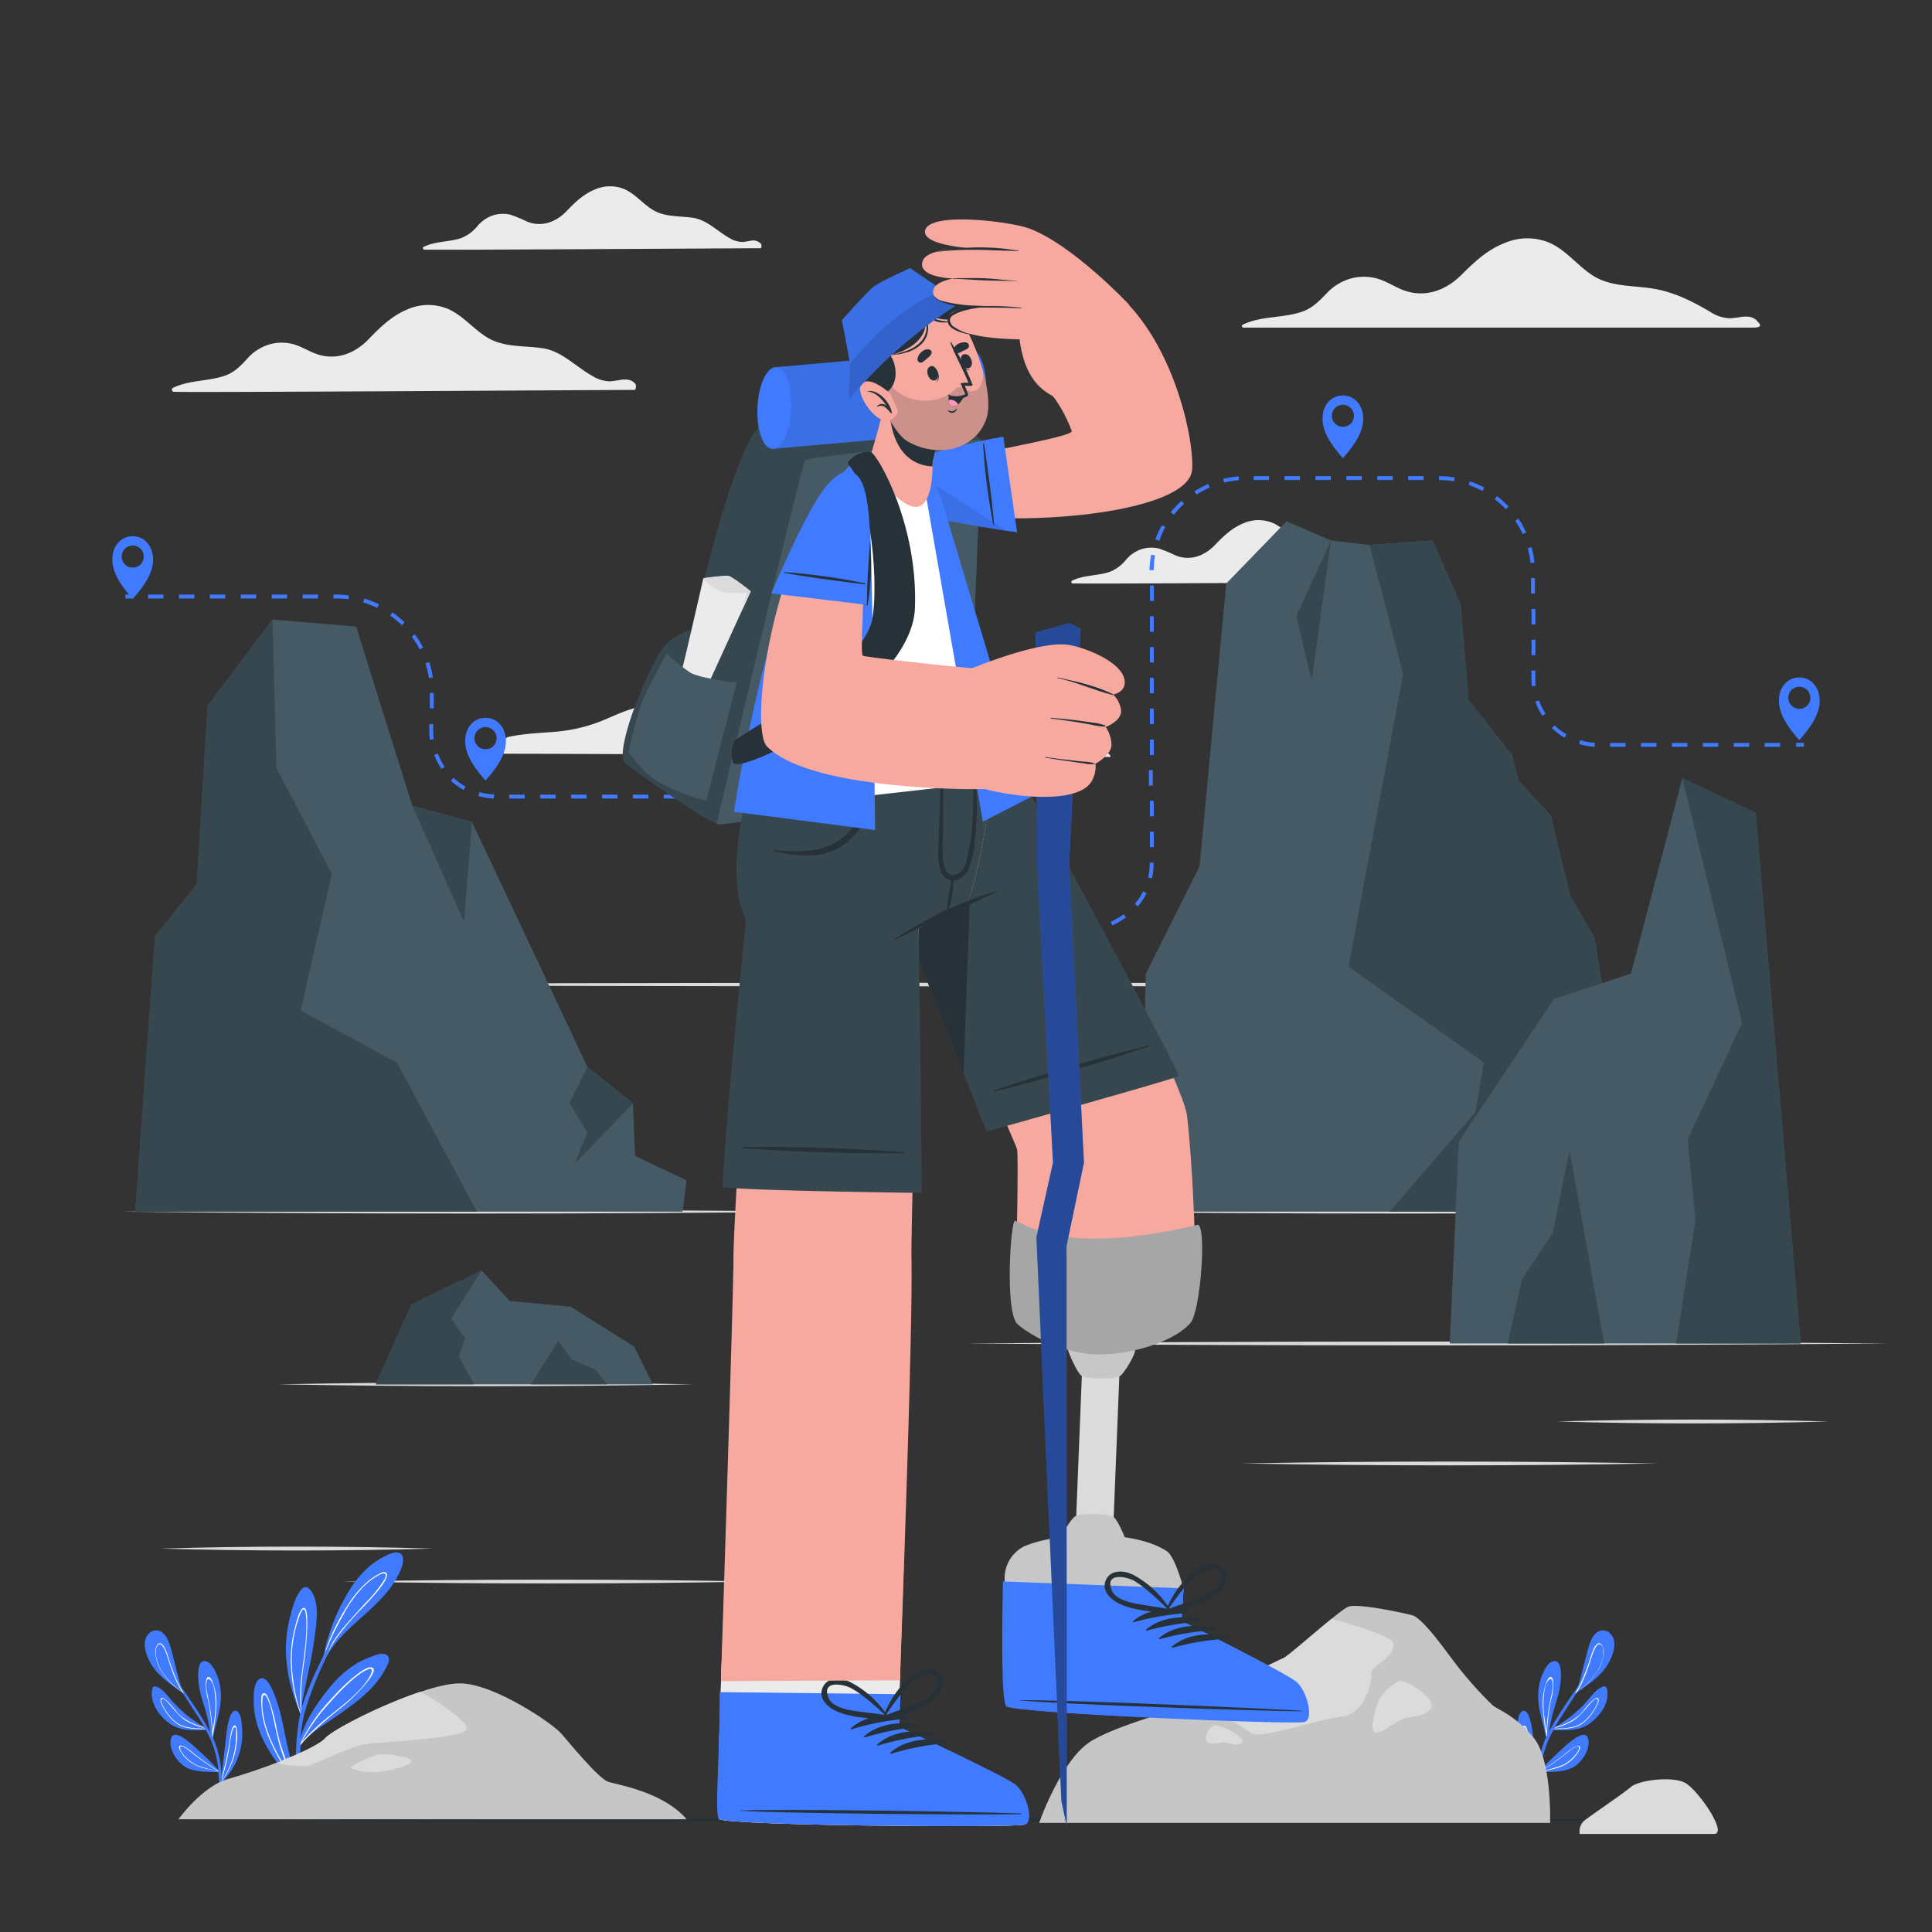<svg xmlns="http://www.w3.org/2000/svg" viewBox="0 0 500 500"><rect x="0" y="0" width="500" height="500" fill="#333333" stroke="none"/><g id="freepik--background-complete--inject-127"><path d="M287.24,195.9c-4.78,0-123.93-.83-157.58-.83-2.36,0,.62-4.07,1.91-4.36,4.14-.9,8.45-1,12.66-1.38a41.18,41.18,0,0,0,12.06-3c3.31-1.39,6.62-3,10.2-3.57,6.94-1.09,13,2.67,19.52,4.33a14.69,14.69,0,0,0,11.82-1.62c3-1.8,5.74-4,8.89-5.56a48.76,48.76,0,0,1,38.93-1.78,45.34,45.34,0,0,1,8.52,4.36c3.18,2.08,5.91,4.75,9.1,6.81,7.06,4.56,15.78,3.08,23.48,5.7C287.17,195.11,287.65,195.9,287.24,195.9Z" style="fill:#ebebeb"></path><path d="M164.22,100.91c-6.31,0-112.54.7-119.22.49-.48,0-.74-.72-.26-1,4.21-2.08,9-1.66,13.35-3.14,2.58-.86,4.16-2.55,5.94-4.48a12.36,12.36,0,0,1,5.53-3.6,11.61,11.61,0,0,1,6-.19c2.16.51,4,1.74,6.08,2.52,5.11,1.93,10.07.1,13.71-3.68,3-3.11,6-6.05,10-7.72A13.33,13.33,0,0,1,116.06,80c3.89,1.76,6.57,5.31,10.23,7.45,4.34,2.54,9.52,1.94,14.32,2.7s8.47,4.8,12.67,7.13a9,9,0,0,0,4.58,1.41,26.36,26.36,0,0,0,2.79-.39c1.45-.18,2.82-.14,3.8,1.07C164.68,99.66,164.63,100.91,164.22,100.91Z" style="fill:#ebebeb"></path><path d="M364.63,150.63c-4.61,0-82.17.52-87,.36-.35,0-.54-.53-.19-.7,3.07-1.52,6.55-1.21,9.75-2.29a10.28,10.28,0,0,0,4.33-3.27,9.11,9.11,0,0,1,4-2.64,8.49,8.49,0,0,1,4.39-.13,36.57,36.57,0,0,1,4.45,1.84c3.72,1.41,7.34.07,10-2.69,2.2-2.27,4.35-4.41,7.34-5.64a9.72,9.72,0,0,1,7.77-.1c2.84,1.28,4.79,3.88,7.46,5.44,3.17,1.85,7,1.41,10.46,2s6.18,3.5,9.25,5.2a6.57,6.57,0,0,0,3.35,1c.68,0,1.36-.21,2-.29a2.79,2.79,0,0,1,2.77.78C365,149.72,364.93,150.63,364.63,150.63Z" style="fill:#ebebeb"></path><path d="M196.81,64.24c-4.61,0-82.17.51-87,.36-.35,0-.54-.53-.19-.7,3.07-1.52,6.56-1.22,9.75-2.29a10.44,10.44,0,0,0,4.33-3.27,9,9,0,0,1,4-2.64,8.6,8.6,0,0,1,4.39-.14,38.3,38.3,0,0,1,4.45,1.85c3.72,1.4,7.34.07,10-2.69,2.2-2.27,4.35-4.42,7.34-5.64a9.72,9.72,0,0,1,7.77-.11c2.84,1.29,4.79,3.88,7.46,5.44,3.17,1.85,7,1.42,10.46,2s6.18,3.51,9.25,5.21a6.56,6.56,0,0,0,3.35,1,19.84,19.84,0,0,0,2-.29,2.79,2.79,0,0,1,2.77.78C197.15,63.33,197.11,64.24,196.81,64.24Z" style="fill:#ebebeb"></path><path d="M453.6,84.79H321.91c-.54,0-.73-.56-.2-.81,4.72-2.22,10-1.64,14.88-3.18,2.88-.9,4.67-2.73,6.69-4.83a13.71,13.71,0,0,1,6.22-3.87,12.93,12.93,0,0,1,6.68-.07c2.38.62,4.42,2,6.68,2.94,5.62,2.25,11.16.34,15.29-3.77,3.4-3.38,6.75-6.57,11.32-8.33a14.76,14.76,0,0,1,11.8.08c4.28,2,7.16,6,11.17,8.5,4.76,2.91,10.53,2.36,15.82,3.32S438,78,442.58,80.69a9.88,9.88,0,0,0,5.05,1.68,29.45,29.45,0,0,0,3.1-.37c1.61-.17,3.13-.09,4.18,1.27C455.17,83.6,456.7,84.79,453.6,84.79Z" style="fill:#ebebeb"></path></g><g id="freepik--Floor--inject-127"><path d="M40,471c134.56-.61,285.5-.62,420.06,0-134.56.62-285.5.61-420.06,0Z" style="fill:#263238"></path></g><g id="freepik--Water--inject-127"><path d="M40,254.81c134.56-.62,285.5-.62,420.06,0-134.56.61-285.5.61-420.06,0Z" style="fill:#dbdbdb"></path><path d="M72.05,358.26c34.47-.67,72.81-.65,107.31,0-34.51.64-72.83.66-107.31,0Z" style="fill:#dbdbdb"></path><path d="M321.55,378.74c34.47-.66,72.81-.64,107.31,0-34.51.65-72.83.67-107.31,0Z" style="fill:#dbdbdb"></path><path d="M88.7,409.3c34.48-.66,72.81-.65,107.31,0-34.51.65-72.83.67-107.31,0Z" style="fill:#dbdbdb"></path><path d="M41.64,400.77c23.38-.68,46.92-.68,70.31,0-23.4.67-46.93.67-70.31,0Z" style="fill:#dbdbdb"></path><path d="M402.89,367.88c23.38-.67,46.92-.67,70.31,0-23.39.67-46.93.67-70.31,0Z" style="fill:#dbdbdb"></path><path d="M250,347.69c76.52-.65,162.37-.66,238.9,0-76.53.65-162.38.65-238.9,0Z" style="fill:#dbdbdb"></path><path d="M31.64,313.58c58-.65,123-.66,180.94,0-58,.65-123,.65-180.94,0Z" style="fill:#dbdbdb"></path><path d="M274.25,313.58c58-.65,123-.66,181,0-58,.65-123,.65-180.95,0Z" style="fill:#dbdbdb"></path></g><g id="freepik--Mountains--inject-127"><polygon points="295.1 313.58 424.26 313.58 412.63 242.63 406.31 231.66 401.32 211.04 393.01 202.06 391.34 195.41 380.04 181.11 378.04 156.51 370.73 139.88 354.43 141.04 344.45 139.88 332.98 134.89 317.35 151.02 310.44 224.2 296.52 252.05 295.1 313.58" style="fill:#455a64"></polygon><polygon points="354.43 141.04 363.13 174.35 349 250.17 384.03 275 381.81 287.86 359.64 313.58 424.26 313.58 412.63 242.63 406.31 231.66 401.32 211.04 393.01 202.06 391.34 195.41 380.04 181.11 378.04 156.51 370.73 139.88 354.43 141.04" style="fill:#37474f"></polygon><polygon points="344.45 139.88 339.47 176.13 335.48 159.5 344.45 139.88" style="fill:#37474f"></polygon><polygon points="454.35 210.35 435.39 201.37 422.09 251.97 402.14 258.56 377.53 295.48 375.2 347.69 466.02 347.69 454.35 210.35" style="fill:#455a64"></polygon><polygon points="415.16 347.69 406.19 297.81 401.86 319.09 393.88 331.06 390.22 347.69 415.16 347.69" style="fill:#37474f"></polygon><polygon points="433.79 347.69 466.02 347.69 454.35 210.35 435.39 201.37 450.86 264.77 436.78 294.81 438.77 315.76 433.79 347.69" style="fill:#37474f"></polygon><polygon points="176.65 313.58 35 313.58 40.14 242.25 50.91 228.9 53.73 182.73 70.52 160.33 92.17 162.16 106.71 208.53 122.16 212.72 152.03 276.12 163.82 285.55 164.34 299.17 177.7 305.45 176.65 313.58" style="fill:#455a64"></polygon><polygon points="123.41 313.58 102.78 275.07 77.83 261.51 85.88 226.15 71.54 198.74 70.52 160.33 53.73 182.73 50.91 228.9 40.14 242.25 35 313.58 123.41 313.58" style="fill:#37474f"></polygon><polygon points="106.71 208.53 120.07 238.53 122.16 212.72 106.71 208.53" style="fill:#37474f"></polygon><polygon points="152.03 276.12 147.38 285.48 152.03 293.14 148.56 301.39 163.82 285.55 152.03 276.12" style="fill:#37474f"></polygon><polygon points="106.46 337.62 124.63 328.77 131.93 336.69 147.68 338.17 164.1 348.49 168.94 358.26 97.25 358.26 106.46 337.62" style="fill:#455a64"></polygon><polygon points="137.4 358.26 144.48 347.01 147.9 351.81 154.2 354.51 157.08 358.26 137.4 358.26" style="fill:#37474f"></polygon><polygon points="122.7 358.26 97.25 358.26 106.46 337.62 124.63 328.77 116.76 341.25 120.33 346.34 118.76 351.06 122.7 358.26" style="fill:#37474f"></polygon></g><g id="freepik--Plants--inject-127"><path d="M53.28,447.71c-3.26.12-6.89.3-9.59-1.81C41.2,444,39,441,39.3,437.7c.1-.95.32-1.54,1.34-1.13,1.55.62,2.75,2.33,3.83,3.54A32.12,32.12,0,0,0,49,444.39c1.16.89,2.41,1.66,3.59,2.52l.44.33a1.09,1.09,0,0,1,.17.13h.1a.14.14,0,0,1,.13.07l0,.06A.17.17,0,0,1,53.28,447.71Z" style="fill:#407BFF"></path><path d="M53.45,447.5c-2.87-.05-6,.08-8.26-1.87a13.57,13.57,0,0,1-2.66-3.23c-.33-.54-1.32-2.15-.91-2.79.75-1.15,4.16,3.56,4.63,4a14,14,0,0,0,6.33,3.28l.44.33a16,16,0,0,1-4.75-1.82c-2-1.22-3.16-3-4.75-4.68-.35-.37-1.39-1.59-1.78-.83-.25.5.71,2.08.91,2.41a13.59,13.59,0,0,0,2.52,3.08c2.28,2,5.36,1.92,8.25,2Z" style="fill:#fff"></path><path d="M55.08,449.7c0,.13,0,.25-.08.38h0a.09.09,0,0,1-.06.07.15.15,0,0,1-.17-.07.11.11,0,0,1,0-.08.43.43,0,0,0,0-.05l0-.11h0a.08.08,0,0,0,0,0c-.57-2.15-.8-4.4-1.41-6.55s-1.3-4.08-1.72-6.19c-.26-1.32-1.18-8,1.75-7.14,1.3.36,2.19,2.24,2.68,3.37a13.8,13.8,0,0,1,1.08,4.78C57.39,442.12,55.9,445.81,55.08,449.7Z" style="fill:#407BFF"></path><path d="M56,441.42a15.56,15.56,0,0,0-.47-4.51c-.13-.51-.77-3-1.6-2.9-.53,0-.62,1.09-.67,1.44a14.51,14.51,0,0,0,.58,4.43,62,62,0,0,1,1.08,8.89c0,.18-.06.38-.08.56l-.06.47a.78.78,0,0,1,0,.16s0,.09,0,.13a.14.14,0,0,0,.17.07c0-.13,0-.25.05-.37,0,.1,0,.2,0,.3h0l.06-.31s0,0,0-.07,0-.33,0-.49A64.2,64.2,0,0,0,56,441.42Zm-1,6.72c-.08-1.75-.25-3.49-.5-5.22-.2-1.39-.46-2.77-.75-4.14a14.51,14.51,0,0,1-.38-2.36c0-.61.06-2.85,1.22-1.46.84,1,1,3.16,1.14,4.4a23.77,23.77,0,0,1-.08,4.13C55.52,445,55.26,446.59,55,448.14Z" style="fill:#fff"></path><path d="M56.84,458.65h-.12c-3-.15-7,.13-9.44-1.84-1.83-1.46-3.63-4.34-3.05-6.78.66-2.75,4.38.55,5.36,1.35a91.78,91.78,0,0,1,7.31,7.1l0,.06h0C57,458.61,56.9,458.63,56.84,458.65Z" style="fill:#407BFF"></path><path d="M56.94,458.56l-.51-.32c-2-1.24-3.88-2.56-5.71-4-.46-.35-3.82-3.34-4.33-2.27-.3.65.81,2,1.16,2.41a9.3,9.3,0,0,0,2.27,2c2,1.24,4.39,1.5,6.64,2.1l.32.08,0,0h0C56.91,458.63,57,458.61,56.94,458.56Zm-5.9-1.7a9.11,9.11,0,0,1-2.57-1.74c-.5-.47-2.26-2.26-1.79-3,.24-.39.45-.18.93.05.21.11.43.24.63.37.5.33,1,.71,1.42,1.08.82.66,1.65,1.29,2.5,1.9,1.39,1,2.81,2,4.27,2.87A44.9,44.9,0,0,1,51,456.86Z" style="fill:#fff"></path><path d="M62.28,452.51a17.6,17.6,0,0,1-5.11,8.92.05.05,0,0,1-.05,0,.13.13,0,0,1-.15-.06.12.12,0,0,1,0-.17l.15-.15c.5-4.05,1-8.08,1.46-12.14.09-1,.84-7.06,2.72-6.06,1.15.61,1.23,3.11,1.33,4.23A17.83,17.83,0,0,1,62.28,452.51Z" style="fill:#407BFF"></path><path d="M61.2,447.07c-.1-.33-.28-.68-.66-.45-.72.46-1,3.32-1.13,4.12-.5,3.27-1.28,6.41-2.06,9.61-.07.27-.14.54-.2.81l-.18.25a.12.12,0,0,0,.15,0s0,0,0-.08l.25-.33h0a21.31,21.31,0,0,0,3-5.75,20.5,20.5,0,0,0,.87-4A11.51,11.51,0,0,0,61.2,447.07Zm-3.82,13.76-.12.16c0-.11.08-.22.11-.33a58.92,58.92,0,0,0,1.82-7.44c.22-1.27.35-2.56.62-3.83.11-.54.37-2.07.81-2.32s.44.35.48.7a7.23,7.23,0,0,1,0,.93A20.56,20.56,0,0,1,57.38,460.83Z" style="fill:#fff"></path><path d="M57.67,470.17h-.6l0-1.57c-.07-2.12-.16-4.24-.29-6.36-.07-1.2-.15-2.4-.28-3.59,0,0,0-.08,0-.12l0-.29c0-.1,0-.21,0-.32a25.82,25.82,0,0,0-2-7.78c-.38-.82-.79-1.63-1.23-2.42l-.13-.23,0-.06-.13-.24a1.62,1.62,0,0,1-.1-.18c-1.38-2.42-3-4.74-4.46-7.08-.43-.66-.86-1.34-1.27-2l-.08-.12a.78.78,0,0,1-.1-.15c-1.88-3-3.73-5.95-5.68-8.86-.07-.11.1-.21.18-.1,1.31,1.93,2.68,3.83,4,5.74l.54.76L47,436.7c.71,1,1.4,2,2.09,3.05a88,88,0,0,1,5.49,8.88l.33.7c.07.15.15.3.21.44l.23.51a27.57,27.57,0,0,1,2,9.39c0,.22,0,.45.05.68s0,.21,0,.31a1,1,0,0,0,0,.17,1.7,1.7,0,0,0,0,.22h0v.16l0,.58q.12,3.18.18,6.35C57.62,468.81,57.64,469.49,57.67,470.17Z" style="fill:#407BFF"></path><path d="M39.88,431.81c-1.64-2.19-3.73-6.72-1.32-9.08a2.57,2.57,0,0,1,3.41-.25c1.27.92,1.84,2.66,2.25,4.1,1.1,3.83,1.83,7.75,3.21,11.51,0,0,.11.32.15.4s-.1.11-.13,0l-.13-.37C44.72,436.28,41.81,434.41,39.88,431.81Z" style="fill:#407BFF"></path><path d="M47.45,438.1a.25.25,0,0,0,0-.07,27.71,27.71,0,0,1-1.53-2.84,55,55,0,0,1-2.34-6.28c-.26-.83-1.44-4.86-2.88-3.25a3.61,3.61,0,0,0-.42,2.7,10.35,10.35,0,0,0,1.25,3.78,18.64,18.64,0,0,0,5.42,5.66l.29.22.06.1,0,.06,0,0a.09.09,0,0,0,.13,0A0,0,0,0,0,47.45,438.1Zm-.64-.45a21.76,21.76,0,0,1-4.59-4.6,11.6,11.6,0,0,1-1.5-3.06,10.53,10.53,0,0,1-.32-1.48,6.12,6.12,0,0,1-.06-1.13c0-.83.36-1.73.85-1.82s.81.24,1.21.94a6.18,6.18,0,0,1,.36.73,18.87,18.87,0,0,1,.68,1.91c.34,1.07.68,2.13,1.06,3.18.26.71.54,1.42.84,2.11a28.57,28.57,0,0,0,1.79,3.48Z" style="fill:#fff"></path><path d="M402,447.71c3.26.12,6.9.3,9.6-1.81,2.49-1.95,4.72-4.86,4.39-8.2-.1-.95-.32-1.54-1.34-1.13-1.55.62-2.75,2.33-3.83,3.54a32.67,32.67,0,0,1-4.52,4.28c-1.16.89-2.41,1.66-3.59,2.52l-.45.33-.17.13H402a.14.14,0,0,0-.13.07l0,.06A.17.17,0,0,0,402,447.71Z" style="fill:#407BFF"></path><path d="M401.81,447.5c2.87-.05,6,.08,8.25-1.87a13.33,13.33,0,0,0,2.66-3.23c.34-.54,1.33-2.15.92-2.79-.75-1.15-4.16,3.56-4.63,4a14,14,0,0,1-6.33,3.28l-.45.33a15.91,15.91,0,0,0,4.76-1.82c2-1.22,3.16-3,4.75-4.68.35-.37,1.38-1.59,1.77-.83.26.5-.7,2.08-.9,2.41a13.59,13.59,0,0,1-2.52,3.08c-2.28,2-5.36,1.92-8.25,2Z" style="fill:#fff"></path><path d="M400.18,449.7c0,.13.05.25.07.38h0a.09.09,0,0,0,.06.07.15.15,0,0,0,.17-.07.11.11,0,0,0,0-.08l0-.05,0-.11h0s0,0,0,0c.58-2.15.81-4.4,1.42-6.55s1.3-4.08,1.72-6.19c.26-1.32,1.18-8-1.75-7.14-1.3.36-2.19,2.24-2.68,3.37a13.8,13.8,0,0,0-1.08,4.78C397.87,442.12,399.35,445.81,400.18,449.7Z" style="fill:#407BFF"></path><path d="M400.19,449.21c0,.16,0,.32,0,.49s0,.05,0,.07l.06.31h0c0-.1,0-.2,0-.3,0,.12,0,.24.05.37a.15.15,0,0,0,.17-.07s0-.09,0-.13l0-.16c0-.15,0-.31-.06-.47s-.05-.38-.07-.56a62,62,0,0,1,1.07-8.89,14.22,14.22,0,0,0,.59-4.43c-.05-.35-.14-1.4-.68-1.44-.82-.06-1.46,2.39-1.59,2.9a15.56,15.56,0,0,0-.47,4.51A64.2,64.2,0,0,0,400.19,449.21Zm-.61-5.72a21.94,21.94,0,0,1-.08-4.13c.1-1.24.3-3.39,1.14-4.4,1.15-1.39,1.24.85,1.21,1.46a13.48,13.48,0,0,1-.37,2.36c-.29,1.37-.56,2.75-.75,4.14-.25,1.73-.42,3.47-.5,5.22C400,446.59,399.74,445,399.58,443.49Z" style="fill:#fff"></path><path d="M398.42,458.65h.12c3-.15,6.95.13,9.43-1.84,1.83-1.46,3.63-4.34,3.06-6.78-.66-2.75-4.38.55-5.37,1.35a92.92,92.92,0,0,0-7.3,7.1l0,.06h0C398.29,458.61,398.35,458.63,398.42,458.65Z" style="fill:#407BFF"></path><path d="M398.42,458.65h0l.06,0,.32-.08c2.25-.6,4.66-.86,6.64-2.1a9.3,9.3,0,0,0,2.27-2c.35-.45,1.46-1.76,1.15-2.41-.5-1.07-3.86,1.92-4.32,2.27-1.84,1.41-3.75,2.73-5.71,4l-.51.32C398.29,458.61,398.35,458.63,398.42,458.65Zm.41-.25c1.46-.91,2.88-1.86,4.27-2.87.85-.61,1.68-1.24,2.49-1.9.47-.37.93-.75,1.43-1.08a6.5,6.5,0,0,1,.63-.37c.48-.23.68-.44.93-.05.47.73-1.29,2.52-1.79,3a9.16,9.16,0,0,1-2.58,1.74A44.22,44.22,0,0,1,398.83,458.4Z" style="fill:#fff"></path><path d="M393,452.51a17.58,17.58,0,0,0,5.1,8.92l.06,0a.13.13,0,0,0,.15-.06.12.12,0,0,0,0-.17l-.15-.15c-.5-4.05-1-8.08-1.46-12.14-.1-1-.85-7.06-2.72-6.06-1.16.61-1.23,3.11-1.33,4.23A17.52,17.52,0,0,0,393,452.51Z" style="fill:#407BFF"></path><path d="M394.05,451.29a19.8,19.8,0,0,0,.87,4,21,21,0,0,0,2.95,5.75h0l.25.33s0,.06,0,.08a.12.12,0,0,0,.15,0l-.18-.25c-.07-.27-.13-.54-.2-.81-.79-3.2-1.56-6.34-2.06-9.61-.12-.8-.41-3.66-1.14-4.12-.38-.23-.55.12-.65.45A11.51,11.51,0,0,0,394.05,451.29Zm.07-2.59c0-.24,0-.69,0-.93s.05-.94.48-.7.71,1.78.82,2.32c.26,1.27.4,2.56.62,3.83a58.92,58.92,0,0,0,1.82,7.44c0,.11.07.22.1.33l-.11-.16A20.56,20.56,0,0,1,394.12,448.7Z" style="fill:#fff"></path><path d="M397.59,470.17h.6l0-1.57q.11-3.18.28-6.36c.07-1.2.16-2.4.29-3.59,0,0,0-.08,0-.12l0-.29c0-.1,0-.21,0-.32a25.82,25.82,0,0,1,2.05-7.78c.38-.82.79-1.63,1.23-2.42l.12-.23,0-.06.13-.24a1.62,1.62,0,0,0,.1-.18c1.38-2.42,3-4.74,4.45-7.08.43-.66.86-1.34,1.28-2l.08-.12.09-.15c1.88-3,3.73-5.95,5.68-8.86.08-.11-.1-.21-.17-.1-1.32,1.93-2.68,3.83-4,5.74-.19.25-.36.51-.55.76-.35.51-.71,1-1.06,1.51-.71,1-1.41,2-2.09,3.05a86.19,86.19,0,0,0-5.49,8.88c-.11.23-.22.47-.34.7l-.2.44-.23.51a27.82,27.82,0,0,0-2,9.39c0,.22,0,.45,0,.68s0,.21,0,.31a1,1,0,0,1,0,.17,1.7,1.7,0,0,1,0,.22h0v.16l0,.58q-.12,3.18-.18,6.35C397.64,468.81,397.61,469.49,397.59,470.17Z" style="fill:#407BFF"></path><path d="M415.38,431.81c1.63-2.19,3.73-6.72,1.32-9.08a2.57,2.57,0,0,0-3.41-.25c-1.27.92-1.84,2.66-2.25,4.1-1.1,3.83-1.83,7.75-3.21,11.51,0,0-.12.32-.15.4s.1.11.13,0l.13-.37C410.54,436.28,413.45,434.41,415.38,431.81Z" style="fill:#407BFF"></path><path d="M407.8,438.16a.08.08,0,0,0,.12,0s0,0,0,0l0-.06.06-.1.29-.22a18.64,18.64,0,0,0,5.42-5.66,10.35,10.35,0,0,0,1.25-3.78,3.61,3.61,0,0,0-.43-2.7c-1.44-1.61-2.61,2.42-2.87,3.25a55,55,0,0,1-2.35,6.28,25.81,25.81,0,0,1-1.52,2.84.25.25,0,0,0,0,.07A0,0,0,0,0,407.8,438.16Zm.33-.25a30.06,30.06,0,0,0,1.79-3.48c.3-.69.58-1.4.83-2.11.39-1.05.73-2.11,1.07-3.18a18.87,18.87,0,0,1,.68-1.91,5,5,0,0,1,.36-.73c.4-.7.6-1.05,1.2-.94s.84,1,.86,1.82a6.12,6.12,0,0,1-.06,1.13,9.31,9.31,0,0,1-.33,1.48,11.58,11.58,0,0,1-1.49,3.06,21.57,21.57,0,0,1-4.6,4.6Z" style="fill:#fff"></path><path d="M81.53,422.89c-.4,3.2-1,6.36-1.65,9.5-.37,1.79-.75,3.57-1.11,5.36-.4,2-1,4-.45,6h0a1.37,1.37,0,0,1,0,.28l0,0a.24.24,0,0,1-.42-.07l0-.14,0,0a7.69,7.69,0,0,1-.69-1.65,43.39,43.39,0,0,1-1.59-4.62A40,40,0,0,1,74,427.67,33.54,33.54,0,0,1,75,418.8c.57-2.31,1.38-5.77,3.1-7.54,1.57-1.61,2.87,1,3.33,2.26C82.39,416.47,81.9,419.87,81.53,422.89Z" style="fill:#407BFF"></path><path d="M78.67,416.12c-1.16,0-2,3.76-2.42,5.38a32.82,32.82,0,0,0-1,7.83,42.21,42.21,0,0,0,2.41,13.91c.06.18.12.36.19.54l0,.05,0,.12a.25.25,0,0,0,.42.08c-.07-.4-.13-.78-.18-1.17s-.08-.71-.1-1.06a55.58,55.58,0,0,1,.71-11.51C79.32,425.84,80.21,416.13,78.67,416.12Zm-.84,26.43c.06.52.14,1,.24,1.54-.12-.37-.24-.74-.35-1.12a46.45,46.45,0,0,1-2.19-12.27A32.24,32.24,0,0,1,76.94,420c.17-.5,1-3.65,1.73-3.49.51.11.62,2.94.63,3,0,.57,0,1.14,0,1.71,0,1.17-.09,2.34-.19,3.5-.22,2.53-.59,5.05-.89,7.57A43.9,43.9,0,0,0,77.83,442.55Z" style="fill:#fff"></path><path d="M99.85,431.71c-2.13,4.17-5.73,7.36-9.45,10.09-2,1.47-4.05,2.84-6.07,4.25a32.81,32.81,0,0,0-5.25,4,2.09,2.09,0,0,0-.2.22,8.68,8.68,0,0,0-1.09,1.5.12.12,0,0,1-.1.06,1.07,1.07,0,0,1-.07.19s-.09,0-.08,0,0-.14,0-.21h0a.15.15,0,0,1,0-.16.43.43,0,0,1,0-.07l0-.2c.61-4.88,4-9.8,6.89-13.55s6.44-7.07,10.89-8.78c1.12-.43,3.66-1.62,4.8-.71S100.31,430.83,99.85,431.71Z" style="fill:#407BFF"></path><path d="M96.55,431.73c-1-1-4,1.49-4.75,2.07a50.22,50.22,0,0,0-6.18,6,44.36,44.36,0,0,0-7.9,11.42h0a1.13,1.13,0,0,1-.1.13,1.77,1.77,0,0,0,0,.21.16.16,0,0,0,0,.07.12.12,0,0,0,0,.16c.05-.06.09-.12.14-.17.38-.46.77-.91,1.17-1.34l.2-.22a97.09,97.09,0,0,1,9.24-8.16,45.82,45.82,0,0,0,6.16-6C94.94,435.38,97.41,432.58,96.55,431.73ZM95.62,434c-2.52,4.18-6.89,7.24-10.6,10.28a51.13,51.13,0,0,0-7,6.68,47.39,47.39,0,0,1,7.3-10.27,62.85,62.85,0,0,1,5-5.17,26.51,26.51,0,0,1,3-2.44,10.2,10.2,0,0,1,2.06-1.11C96.83,431.51,96.05,433.24,95.62,434Z" style="fill:#fff"></path><path d="M77.11,461.73a.25.25,0,0,1-.21.13l0,.07a.07.07,0,0,1,0,.1.07.07,0,0,1-.11,0c-4-4-7.75-8.9-9.72-14.22a22.09,22.09,0,0,1-1.41-7c0-1.64-.13-4.94,1.27-6.13,2.83-2.4,5.4,7.78,5.78,9.32.7,2.8,1.16,5.65,1.81,8.46.7,3.08,1.63,6.1,2.56,9.12A.18.18,0,0,1,77.11,461.73Z" style="fill:#407BFF"></path><path d="M77.11,461.73c-.15-.26-.3-.52-.44-.78a47.57,47.57,0,0,1-5.09-13.69,43.36,43.36,0,0,0-1.87-7.12c-.23-.57-.94-2.74-1.87-1.64-.48.57-.08,4.68.11,5.74a30.53,30.53,0,0,0,2.29,7,49.46,49.46,0,0,0,6.47,10.51c.08.1.15.2.23.29a.08.08,0,0,0,0-.11s0,0,0-.07A.24.24,0,0,0,77.11,461.73ZM71.38,453a35.33,35.33,0,0,1-2.71-6.8,24.83,24.83,0,0,1-.59-2.85,16,16,0,0,1-.2-2.28c0-1.86.17-2.34.48-2.4s.46.16,1,1.27a12.11,12.11,0,0,1,.79,2.26c.29,1.1.54,2.2.78,3.32.48,2.21.93,4.44,1.58,6.62a36.6,36.6,0,0,0,3.92,8.9A57.54,57.54,0,0,1,71.38,453Z" style="fill:#fff"></path><path d="M89.78,452a14,14,0,0,1-2.59,5.38c-2.34,3.24-5.34,5.93-7.9,9-.38.46-.76.92-1.12,1.4,0,.05-.33.73-.33.67s0-.27.13-.7h0c.41-2.14,1.75-8.61,3.43-11.92a29.15,29.15,0,0,1,3.74-5.86c.73-.82,2.43-2.59,3.72-2.21S90,450.94,89.78,452Z" style="fill:#407BFF"></path><path d="M87.69,450.66c-1.37-.86-4.9,5.46-5.38,6.27a40.16,40.16,0,0,0-4,9.64c-.11.37-.21.75-.31,1.14s-.13.69-.13.7.3-.61.33-.67.13-.17.19-.25c.3-.39.62-.78.93-1.15,1.53-2.3,3.11-4.57,4.6-6.91a36,36,0,0,0,2.85-5.25C86.92,453.77,88.29,451,87.69,450.66Zm-.39,1.77c-2,5.5-5.93,9.83-9,14.71l-.15.23c0-.14.08-.29.13-.43a46.33,46.33,0,0,1,3.22-8,42.3,42.3,0,0,1,2.72-4.52,21.48,21.48,0,0,1,1.69-2.35c.28-.31,1.09-1.14,1.36-1S87.43,452.07,87.3,452.43Z" style="fill:#fff"></path><path d="M103.55,406.62c-4.07,9.36-14.77,13.73-19.4,22.75l0,.05c-.14.27-.27.55-.4.84a.19.19,0,0,1-.31.05.13.13,0,0,1,0-.16,1.24,1.24,0,0,1,.1-.2,48.67,48.67,0,0,1,5.72-16.39c2.34-4.32,5.55-8.36,10-10.63,1.09-.56,3.23-1.75,4.45-.82S104.05,405.47,103.55,406.62Z" style="fill:#407BFF"></path><path d="M99.88,407c-.52-.39-1.3.08-1.75.31A15.49,15.49,0,0,0,95,409.45a25.89,25.89,0,0,0-4.93,5.86,53.57,53.57,0,0,0-5.81,11.78c-.31,1-.59,1.9-.81,2.86,0,.12,0,.24-.08.35a.19.19,0,0,0,.31,0c.12-.28.25-.54.39-.82,0,0,0,0,0-.07A31.09,31.09,0,0,1,87.05,424a73.8,73.8,0,0,1,6.1-7.23C94,415.88,101.68,408.34,99.88,407Zm-.65,2.16a35.18,35.18,0,0,1-4.83,5.86c-1.7,1.9-3.41,3.76-5.07,5.68a34.94,34.94,0,0,0-3.56,4.87,27.35,27.35,0,0,0-2.24,4.5,41,41,0,0,1,1.6-4.68s0,0,0-.05a69.84,69.84,0,0,1,4-7.88s0-.06,0-.09a32.17,32.17,0,0,1,4.51-6.3,18.57,18.57,0,0,1,3.21-2.72c1.34-.87,2.51-1.44,2.85-1S99.6,408.55,99.23,409.19Z" style="fill:#fff"></path><path d="M89.32,417.6c-1.23,2.64-2.4,5.31-3.55,8-.55,1.26-1.09,2.52-1.63,3.77,0,0,0,.05,0,.07l-.59,1.37a83.72,83.72,0,0,0-4.78,12.66,37.43,37.43,0,0,0-1,7c0,.24,0,.49,0,.73h0c0,.13,0,.27,0,.4v.22c-.08,2.05,0,4.12,0,6.12,0,2.79.29,5.57.56,8.33a1.1,1.1,0,0,0,0,.25l0,.37a1.36,1.36,0,0,0,0,.2l0,.35c.09.89.17,1.78.24,2.68h-.85a56.71,56.71,0,0,1-1-8.25,1,1,0,0,1,0-.17c0-.26,0-.54,0-.8s0-.66,0-1c0-.8-.05-1.59-.06-2.38a58.58,58.58,0,0,1,1-13.8l.09-.37a.9.9,0,0,1,0-.16l.06-.27.11-.42c.07-.25.14-.5.22-.75l.06-.22a91.13,91.13,0,0,1,4.71-11.36c.31-.68.63-1.35.94-2l.54-1.12.83-1.67s0,0,0-.05c1.3-2.63,2.66-5.24,4-7.88C89.17,417.38,89.38,417.47,89.32,417.6Z" style="fill:#407BFF"></path></g><g id="freepik--Rocks--inject-127"><path d="M268.94,471.76H401.16s.49-16.12-4.18-21.93-9.18-7.26-10.7-8.52a96.92,96.92,0,0,1-10-11.3c-3.41-4.54-8.33-11.36-10.86-12s-14.14-3.17-16.54-2.16-15.38,12.78-16.77,13.29-26.42,13.15-28.7,13.64-15.25,4.31-21,7.81C274.62,455.39,268.94,471.76,268.94,471.76Z" style="fill:#dbdbdb"></path><path d="M268.94,471.76H401.16s.49-16.12-4.18-21.93-9.18-7.26-10.7-8.52a96.92,96.92,0,0,1-10-11.3c-3.41-4.54-8.33-11.36-10.86-12s-14.14-3.17-16.54-2.16-15.38,12.78-16.77,13.29-26.42,13.15-28.7,13.64-15.25,4.31-21,7.81C274.62,455.39,268.94,471.76,268.94,471.76Z" style="opacity:0.1"></path><path d="M307.88,440.88c5.8.33,14.4,6.76,16.11,7.75,2.5,1.45,17.55-3.8,23.49-4.43s7.82-9.85,7.46-11.33,6.49-4.14,5.64-7.7c-.5-2.08-15.95-6.23-15.95-6.23-4.74,3.83-11.53,9.85-12.52,10.21S315.76,437.22,307.88,440.88Z" style="fill:#dbdbdb"></path><path d="M370.52,441.33c-.11-2.45-6.63-6.68-8.33-6.29s-5,3.9-5.5,5.27-2.65,8-.56,8.05,6.06-3.75,8.24-3.89S370.62,443.35,370.52,441.33Z" style="fill:#dbdbdb"></path><path d="M321.53,450.8c.41-1.53-5.64-4.51-7.21-4.23s-3.09,3.51-1.7,4.36,3.43-.35,4.49,0S321.21,452,321.53,450.8Z" style="fill:#dbdbdb"></path><path d="M177.7,470.83H46.19s6.17-8.64,13-10.49,22.21-7.4,25-10.49,26.22-14.5,35.17-14.19,23.75,10.49,25.91,13,9.72,11.72,12.18,12.49S171.62,463.73,177.7,470.83Z" style="fill:#dbdbdb"></path><path d="M177.7,470.83H46.19s6.17-8.64,13-10.49,22.21-7.4,25-10.49,26.22-14.5,35.17-14.19,23.75,10.49,25.91,13,9.72,11.72,12.18,12.49S171.62,463.73,177.7,470.83Z" style="opacity:0.1"></path><path d="M72.05,456.36a30.83,30.83,0,0,0,7.59.67c1.06-.12,11.37-5.18,15.16-5.69s24.34-1.39,25.84-3.65c1.13-1.7-6.71-7.06-11.87-9.85-10.23,3.41-22.65,9.81-24.63,12-1.43,1.58-6.2,3.82-11.43,5.87Z" style="fill:#dbdbdb"></path><path d="M106.48,455.76c0-1.14-6.82-2-8.4-1.75s-8.34,3.18-7,3.74a17.84,17.84,0,0,0,6.63.85C99.91,458.43,106.47,457,106.48,455.76Z" style="fill:#dbdbdb"></path><path d="M408.84,474.62h34.75c3.74,0-4.27-11.57-7.55-13.26s-11.83-.73-14,1.13-11,7.78-12.11,8.77A3.73,3.73,0,0,0,408.84,474.62Z" style="fill:#dbdbdb"></path></g><g id="freepik--Route--inject-127"><path d="M39.57,144c-.26-2.61-2.07-5.22-5.23-5.22s-5,2.61-5.23,5.22c-.39,4,2.32,7.7,5.23,11C37.25,151.7,40,148,39.57,144Zm-5.23,2.9A2.86,2.86,0,1,1,37.21,144,2.85,2.85,0,0,1,34.34,146.9Z" style="fill:#407BFF"></path><path d="M269.26,224.63c-.27-2.61-2.07-5.22-5.24-5.22s-5,2.61-5.22,5.22c-.4,4,2.32,7.7,5.22,11C266.93,232.33,269.66,228.67,269.26,224.63ZM264,227.54a2.87,2.87,0,1,1,2.88-2.87A2.86,2.86,0,0,1,264,227.54Z" style="fill:#407BFF"></path><path d="M352.76,107.57c-.26-2.62-2.06-5.22-5.23-5.22s-5,2.6-5.22,5.22c-.4,4,2.32,7.69,5.22,11C350.44,115.26,353.17,111.6,352.76,107.57Zm-5.23,2.9a2.86,2.86,0,1,1,2.87-2.87A2.86,2.86,0,0,1,347.53,110.47Z" style="fill:#407BFF"></path><path d="M130.89,191c-.27-2.62-2.07-5.22-5.24-5.22s-5,2.6-5.22,5.22c-.4,4,2.32,7.69,5.22,11C128.56,198.69,131.29,195,130.89,191Zm-4.66,2.85a2.87,2.87,0,1,1,2.24-2.25A2.86,2.86,0,0,1,126.23,193.85Z" style="fill:#407BFF"></path><path d="M470.89,180.55c-.27-2.62-2.07-5.22-5.24-5.22s-5,2.6-5.22,5.22c-.4,4,2.32,7.69,5.22,11C468.56,188.24,471.29,184.58,470.89,180.55Zm-5.24,2.9a2.86,2.86,0,1,1,2.88-2.86A2.84,2.84,0,0,1,465.65,183.45Z" style="fill:#407BFF"></path><rect x="32.45" y="153.88" width="2" height="1" style="fill:#407BFF"></rect><path d="M281,240.87H280v-1H281a16.84,16.84,0,0,0,2.84-.24l.17,1A17.82,17.82,0,0,1,281,240.87Zm-5,0h-4v-1h4Zm-8,0h-4v-1h4Zm-8,0h-4v-1h4Zm-8,0h-4v-1h4Zm-8,0a17.94,17.94,0,0,1-4.07-.45l.23-1a16.3,16.3,0,0,0,3.76.43Zm43.85-1.42-.39-.92a16.54,16.54,0,0,0,3.34-1.92l.6.8A17.39,17.39,0,0,1,287.94,239.45ZM236.17,239a17.52,17.52,0,0,1-3.42-2.24l.64-.77a16.82,16.82,0,0,0,3.23,2.12Zm58.3-4.43-.77-.64a16.8,16.8,0,0,0,2.13-3.22l.89.45A17.21,17.21,0,0,1,294.47,234.6Zm-64.54-.78a17.28,17.28,0,0,1-2.05-3.53l.91-.4a17,17,0,0,0,1.94,3.33Zm68.19-6.48-1-.23a16.76,16.76,0,0,0,.44-3.82h1A17.74,17.74,0,0,1,298.12,227.34Zm-71.42-1a17.35,17.35,0,0,1-.27-3.07c0-.32,0-.64,0-.95l1-.06c0,.34,0,.67,0,1a17.46,17.46,0,0,0,.25,2.9Zm71.89-7.07h-1v-4h1Zm-72.85-.75a16.92,16.92,0,0,0-1.53-3.55l.86-.5a17.39,17.39,0,0,1,1.63,3.76Zm-3.84-6.64a17,17,0,0,0-3-2.47l.54-.84a17.19,17.19,0,0,1,3.14,2.63Zm76.69-.58h-1v-4h1Zm-83.11-3.62a16.63,16.63,0,0,0-3.75-.88l.11-1a17,17,0,0,1,4,.93Zm-7.68-1h-4v-1h4Zm-8,0h-4v-1h4Zm-8,0h-4v-1h4Zm-8,0h-4v-1h4Zm-8,0h-4v-1h4Zm-8,0h-4v-1h4Zm-8,0h-4v-1h4Zm-8,0h-4v-1h4Zm-8,0h-4v-1h4Zm-8,0h-4v-1h4Zm-8,0a17.74,17.74,0,0,1-4-.65l.27-1a16.37,16.37,0,0,0,3.81.61Zm-7.82-2.22a17.68,17.68,0,0,1-3.31-2.4l.68-.74a16.48,16.48,0,0,0,3.12,2.27Zm178.35-1.13h-1v-4h1ZM114.26,199a17.44,17.44,0,0,1-1.88-3.64l.93-.35a17.18,17.18,0,0,0,1.78,3.43Zm184.33-3.6h-1v-4h1Zm162.09-2.13h-4v-1h4Zm-8,0h-4v-1h4Zm-8,0h-4v-1h4Zm-8,0h-4v-1h4Zm-8,0h-4v-1h4Zm-8,0h-4v-1h4Zm-8,0a17.14,17.14,0,0,1-4-.72l.29-1a16.23,16.23,0,0,0,3.79.69Zm-301.43-1.84a18.29,18.29,0,0,1-.14-2.23v-1.81h1v1.81a16.22,16.22,0,0,0,.14,2.1Zm293.66-.52a17.83,17.83,0,0,1-3.27-2.46l.69-.72a16.58,16.58,0,0,0,3.08,2.32ZM298.59,187.4h-1v-4h1Zm100.58-2.16a17.43,17.43,0,0,1-1.82-3.67l.94-.33A16.87,16.87,0,0,0,400,184.7Zm-286.92-1.9h-1v-4h1Zm186.34-3.91h-1v-4h1Zm97.85-1.85a17.46,17.46,0,0,1-.1-1.91v-2.13h1v2.13a17.93,17.93,0,0,0,.09,1.8ZM111,175.46a24.7,24.7,0,0,0-.9-3.8l1-.31a26.8,26.8,0,0,1,.93,4Zm187.61-4h-1v-4h1Zm98.75-1.9h-1v-4h1Zm-288.75-1.5a23.13,23.13,0,0,0-2.06-3.31l.81-.6a26.08,26.08,0,0,1,2.14,3.45Zm190-4.57h-1v-4h1ZM104,161.8a24.62,24.62,0,0,0-3-2.49l.58-.82a25.75,25.75,0,0,1,3.12,2.6Zm293.36-.21h-1v-4h1ZM97.62,157.32A24,24,0,0,0,94,155.9l.29-1a26,26,0,0,1,3.78,1.48Zm201-1.8h-1v-4h1Zm-208.41-.44a25.82,25.82,0,0,0-3.17-.2h-.75v-1H87a25.72,25.72,0,0,1,3.29.21Zm-7.9-.2h-4v-1h4Zm-8,0h-4v-1h4Zm-8,0h-4v-1h4Zm-8,0h-4v-1h4Zm-8,0h-4v-1h4Zm-8,0h-4v-1h4Zm354.92-1.26h-1v-4h1Zm-98.74-6.06-1,0a24.71,24.71,0,0,1,.43-4l1,.18A24,24,0,0,0,298.6,147.56Zm97.61-1.86a23.72,23.72,0,0,0-.72-3.83l1-.27a25.84,25.84,0,0,1,.74,4Zm-96.16-5.78-.94-.34a25.18,25.18,0,0,1,1.71-3.69l.87.49A25.18,25.18,0,0,0,300.05,139.92Zm94.12-1.72a25.74,25.74,0,0,0-1.91-3.4l.83-.56a25.7,25.7,0,0,1,2,3.55Zm-90.29-5-.78-.63a25.05,25.05,0,0,1,2.79-2.95l.67.75A23.13,23.13,0,0,0,303.88,133.16Zm85.95-1.4a24,24,0,0,0-2.9-2.62l.61-.79a25.15,25.15,0,0,1,3,2.72ZM309.66,128l-.54-.84a24.64,24.64,0,0,1,3.59-1.9l.39.92A23.55,23.55,0,0,0,309.66,128Zm74-.94a24.7,24.7,0,0,0-3.58-1.56l.32-.94a24.17,24.17,0,0,1,3.73,1.62Zm-66.86-2.13-.24-1a24.47,24.47,0,0,1,4-.65l.08,1A24.73,24.73,0,0,0,316.8,124.89Zm59.5-.38a23.9,23.9,0,0,0-3.88-.32v-1a23.81,23.81,0,0,1,4.05.34Zm-7.87-.32h-4v-1h4Zm-8,0h-4v-1h4Zm-8,0h-4v-1h4Zm-8,0h-4v-1h4Zm-8,0h-4v-1h4Zm-8,0h-4v-1h4Z" style="fill:#407BFF"></path><rect x="464.83" y="192.25" width="2" height="1" style="fill:#407BFF"></rect></g><g id="freepik--Character--inject-127"><path d="M249.88,202.62c-.61,1-61,11.15-64,10.67a2.3,2.3,0,0,1-.42-.12c-3.78-1.24-22.18-14.41-23.58-15.53-3.45-2.77,6.53-26.43,10.11-30.57,2.39-2.76,7.26-4.32,7.26-4.32s9.1-42.28,16.72-51.83c1.92-2.4,39.45-7.83,46.55-5.59,3,1,10.91,7.26,11.26,8.52h0C254.23,115.71,250.49,201.6,249.88,202.62Z" style="fill:#37474f"></path><path d="M249.88,202.62c-.61,1-61,11.15-64,10.67a2.3,2.3,0,0,1-.42-.12c3.89-16.43,22.21-93.55,22.93-94.12s36.7-4.75,45.39-5.19C254.23,115.71,250.49,201.6,249.88,202.62Z" style="fill:#455a64"></path><path d="M255.19,101.29c-.27,5.49-2.17,9.91-4.41,10.34v.05l-50.89,4.48,1-21.14,49.68-4.37a1.87,1.87,0,0,1,.77-.13,1.18,1.18,0,0,1,.27,0h.18v0C253.93,91.24,255.43,95.82,255.19,101.29Z" style="fill:#407BFF"></path><path d="M255.19,101.29c-.27,5.49-2.17,9.91-4.41,10.34v.05l-50.89,4.48,1-21.14,49.68-4.37a1.87,1.87,0,0,1,.77-.13,1.18,1.18,0,0,1,.27,0h.18v0C253.93,91.24,255.43,95.82,255.19,101.29Z" style="opacity:0.1"></path><ellipse cx="200.37" cy="105.59" rx="10.59" ry="4.36" transform="translate(85.71 300.91) rotate(-87.37)" style="fill:#407BFF"></ellipse><path d="M167.85,192.29s.77,4.13,3.65,5.47a12.53,12.53,0,0,0,6.2.9l5.78-22,10.8-23.61s-4.82-3.94-6-4.05a55,55,0,0,0-6.26.65s-5.1,22.42-5.38,23S167.85,192.29,167.85,192.29Z" style="fill:#ebebeb"></path><path d="M182,149.65c.44,1.46,4.1,3.29,5.27,3.62a40.09,40.09,0,0,0,5.93.22l-1.07,4.3,2.17-4.74s-4.94-4.07-6-4.05S182,149.65,182,149.65Z" style="fill:#dbdbdb"></path><path d="M172.56,169.14a53.65,53.65,0,0,0,6,4.88c2.44,1.55,12.09,2.66,12.09,2.66l-7.87,30.54s-7.9-1.89-13.38-5.54c-3.34-2.23-6.8-7.09-6.8-7.09s2.41-10,3.66-13.16S172.56,169.14,172.56,169.14Z" style="fill:#455a64"></path><path d="M309.28,322l-46.2,1s.52-23.39.14-25.51c-.48-2.7-47.43-104.66-47.43-104.66h43.82s46.27,84.55,47.6,96C308.75,302,309.28,322,309.28,322Z" style="fill:#f7a9a0"></path><path d="M255.31,292.85s48.88-13.7,49.7-14.32-45.4-85.77-45.4-85.77H215.79Z" style="fill:#37474f"></path><path d="M257.21,282.23c13.13-4.41,26.45-8.32,39.9-11.62a.13.13,0,0,1,.08.25c-13.12,4.45-26.45,8.31-39.89,11.66A.15.15,0,0,1,257.21,282.23Z" style="fill:#263238"></path><polygon points="252.49 192.77 249.35 277.75 215.79 192.75 252.49 192.77" style="fill:#263238"></polygon><path d="M337.39,445.55c-2.54.73-74-2.19-76.7-4-.73-.5-.84-21-.69-32.82a9.2,9.2,0,0,1,5-8.51c8.48-3.73,28.37-4.53,37,1.26,2.2,1.47,4.29,9.69,4.29,9.69l-.55,8.38s26.88,13.37,29.57,15.69S339.92,444.82,337.39,445.55Z" style="fill:#c7c7c7"></path><path d="M337.6,445.66c-2.54.73-74.45-2.21-77.12-4.05-1.24-.85-1.25-16.17-.92-32.33l46.78,1.78-.56,8.43s27,13.44,29.74,15.77S340.15,444.92,337.6,445.66Z" style="fill:#407BFF"></path><path d="M336.69,442.74C324.65,442,276,439.9,264,440c-.1,0-.1.06,0,.07,11.92,1.05,60.57,2.7,72.64,2.82C336.94,442.94,336.94,442.75,336.69,442.74Z" style="fill:#263238"></path><path d="M307.59,416.88c-4.71-1.08-10.54-.59-14.3,2.64-.15.13,0,.33.19.29a66.28,66.28,0,0,1,14.07-2.33A.3.3,0,0,0,307.59,416.88Z" style="fill:#263238"></path><path d="M310.93,419.08c-4.71-1.08-10.54-.59-14.3,2.64-.15.13,0,.33.19.29a66.92,66.92,0,0,1,14.07-2.33A.3.3,0,0,0,310.93,419.08Z" style="fill:#263238"></path><path d="M314.27,421.28c-4.71-1.08-10.54-.58-14.3,2.65-.15.12,0,.33.19.29a66.3,66.3,0,0,1,14.07-2.34A.3.3,0,0,0,314.27,421.28Z" style="fill:#263238"></path><path d="M317.61,423.49c-4.71-1.08-10.54-.59-14.3,2.64-.15.13,0,.33.19.29a66.92,66.92,0,0,1,14.07-2.33A.3.3,0,0,0,317.61,423.49Z" style="fill:#263238"></path><path d="M316.8,406.27c-1.76-2.65-5.28-1.63-7.32,0a25.26,25.26,0,0,0-7.75,10.57c0,.09,0,.15.1.17,0,.36.31.76.72.62,4-1.29,8.39-2.17,11.85-4.65C316.42,411.49,318.46,408.77,316.8,406.27Zm-8.62,8.12c-1.94.69-3.9,1.27-5.82,2,1.52-2.05,2.94-4.17,4.66-6.07a28.16,28.16,0,0,1,2.63-2.61c1.46-1.23,7.16-3.73,6.11,1.44C315.18,412,310.49,413.58,308.18,414.39Z" style="fill:#263238"></path><path d="M289.72,415.05c3.84,1.83,8.34,1.93,12.48,2.5.43.06.66-.38.6-.74a.13.13,0,0,0,.07-.19,25.32,25.32,0,0,0-9.48-9c-2.29-1.2-5.94-1.58-7.2,1.33C285,411.66,287.48,414,289.72,415.05Zm-2-3.47c-1.94-4.9,4.11-3.44,5.76-2.49a28.1,28.1,0,0,1,3,2.12,74.63,74.63,0,0,1,5.65,5.16c-2-.41-4.05-.64-6.08-1C293.68,415,288.79,414.29,287.72,411.58Z" style="fill:#263238"></path><rect x="279.5" y="336.59" width="9.7" height="61.71" transform="translate(553.82 745.95) rotate(-177.71)" style="fill:#dbdbdb"></rect><path d="M293.68,349.48c.52.36-2.75,6.19-4,6.75s-7.3.91-9.67-.1c-1.14-.49-3.68-6.48-3.65-6.93S289.13,346.34,293.68,349.48Z" style="fill:#c7c7c7"></path><path d="M274.31,399c-.52-.37,2.84-6.15,4.13-6.69s7.31-.81,9.67.24c1.13.5,3.59,6.53,3.55,7S278.81,402.18,274.31,399Z" style="fill:#c7c7c7"></path><path d="M309.85,317c2.54-.6.9,22.2-1.72,25.33-3.48,4.16-13.39,8.07-23.58,8.19-8.8.1-17.82-4.84-21.2-7.81s-1.79-27.29-.63-26.79C267.74,318.13,277.88,324.54,309.85,317Z" style="fill:#a6a6a6"></path><path d="M265.09,472.21c-2.52.83-76.27.3-79-1.46-1-.65,1.8-70.58,1.8-70.58l46.15.22-1.55,46.79s27.39,12.5,30.18,14.75S267.6,471.4,265.09,472.21Z" style="fill:#f7a9a0"></path><path d="M265.09,472.21c-2.51.82-76.27.3-79-1.45-.57-.37,0-21.61.68-40.7l46.26.73-.54,16.39s27.39,12.49,30.18,14.75S267.61,471.39,265.09,472.21Z" style="fill:#ebebeb"></path><path d="M265.23,472.22c-2.53.81-76.41.31-79.13-1.47-1.26-.82.25-16.67.15-32.83l46.81.54-.33,8.44s27.37,12.72,30.14,15S267.75,471.42,265.23,472.22Z" style="fill:#407BFF"></path><path d="M264.24,469.33c-12.06-.47-60.74-1.23-72.7-.78-.1,0-.1.07,0,.07,11.94.73,60.63,1.1,72.69.9C264.49,469.52,264.49,469.34,264.24,469.33Z" style="fill:#263238"></path><path d="M234.47,444.25c-4.74-1-10.55-.31-14.23,3-.14.12,0,.32.2.28a67.18,67.18,0,0,1,14-2.71A.3.3,0,0,0,234.47,444.25Z" style="fill:#263238"></path><path d="M237.86,446.36c-4.73-.95-10.55-.31-14.22,3-.15.13,0,.33.19.28a66.64,66.64,0,0,1,14-2.7A.3.3,0,0,0,237.86,446.36Z" style="fill:#263238"></path><path d="M241.26,448.47c-4.74-1-10.55-.31-14.23,3-.14.13.05.33.2.29a66.53,66.53,0,0,1,14-2.71A.3.3,0,0,0,241.26,448.47Z" style="fill:#263238"></path><path d="M244.65,450.59c-4.73-1-10.55-.31-14.22,3-.14.13,0,.33.2.28a66.52,66.52,0,0,1,14-2.7A.3.3,0,0,0,244.65,450.59Z" style="fill:#263238"></path><path d="M243.39,433.39c-1.83-2.59-5.32-1.49-7.32.15a25.31,25.31,0,0,0-7.47,10.77.12.12,0,0,0,.11.17c0,.36.33.75.73.6,3.95-1.39,8.33-2.39,11.73-5C243.15,438.63,245.12,435.85,243.39,433.39Zm-8.4,8.36c-1.92.73-3.87,1.37-5.76,2.17a71.82,71.82,0,0,1,4.5-6.19,25.82,25.82,0,0,1,2.55-2.68c1.43-1.27,7.06-3.92,6.15,1.27C241.93,439.19,237.28,440.87,235,441.75Z" style="fill:#263238"></path><path d="M216.55,442.89c3.89,1.73,8.39,1.71,12.54,2.17a.58.58,0,0,0,.58-.75c.08,0,.13-.11.07-.2a25.4,25.4,0,0,0-9.72-8.79c-2.32-1.13-6-1.42-7.16,1.53C211.73,439.63,214.28,441.89,216.55,442.89Zm-2.09-3.41c-2.07-4.85,4-3.55,5.7-2.64a26.54,26.54,0,0,1,3.09,2,74.79,74.79,0,0,1,5.79,5c-2-.35-4.06-.53-6.1-.81C220.51,442.74,215.6,442.15,214.46,439.48Z" style="fill:#263238"></path><path d="M257.35,192.75s-1,20.47-5.74,37.08c-.38,1.38-.8,2.73-1.25,4a78.61,78.61,0,0,0-12.61,6.52s-2,80.18-1.87,85.15c.47,18.62-3,109.36-3,109.36l-46.3.23s3.32-102.61,3.24-109.43c-.12-11,8-132.92,8-132.92Z" style="fill:#f7a9a0"></path><path d="M257.35,192.75s-1,20.47-5.74,37.08c-.38,1.38-.79,2.73-1.24,4a78.68,78.68,0,0,0-12.63,6.52s.92,61.21.76,68.38c0,0-47.86-.59-51.57-1.56,1.13-18.29,3.39-42,6.11-69,0,0-2.41-4.55-2.48-12.73-.07-8.56,2.58-23.55,7.26-32.68Z" style="fill:#37474f"></path><path d="M231.2,243.29c2-1.43,4.14-2.63,6.26-3.87s4.35-2.47,6.61-3.56a109.18,109.18,0,0,1,13.69-5.2c.12,0,.2.16.08.21-4.46,2-8.78,4.26-13.21,6.31-2.23,1-4.48,2-6.72,3s-4.41,2.18-6.66,3.15C231.19,243.4,231.14,243.32,231.2,243.29Z" style="fill:#263238"></path><path d="M242.83,220.41c0-2.21.15-4.41.22-6.61.19-5.19.31-10.42.72-15.6a.16.16,0,0,1,.32,0c.13,4,0,8.05,0,12.07,0,2,0,4-.07,6a55.13,55.13,0,0,0,0,5.75c.13,1.45.49,4.26,2.38,4.41s3.12-1.51,3.54-2.93a54.68,54.68,0,0,0,1.73-11.18c.19-2.2.36-11.46.21-13.69,0-.14.21-.14.22,0,.16,2.27.5,4.52.61,6.8s.15,4.53,0,6.79-.26,4.35-.56,6.51a23.15,23.15,0,0,1-1.31,5.76,5.09,5.09,0,0,1-3.44,3.31,3.58,3.58,0,0,1-.64.07c0,.47-.07.94-.09,1.4,0,.73-.12,1.45-.21,2.18a16.76,16.76,0,0,1-.42,2.11,7.71,7.71,0,0,1-.71,2,.11.11,0,0,1-.2-.06,9.71,9.71,0,0,1,.14-2.08c.09-.7.18-1.42.31-2.12s.25-1.38.38-2.07c.09-.46.15-.94.23-1.41a3.35,3.35,0,0,1-2.55-2A12.2,12.2,0,0,1,242.83,220.41Z" style="fill:#263238"></path><path d="M192.34,296.83c13.85-.11,27.72.3,41.54,1.34a.13.13,0,0,1,0,.25c-13.86.17-27.73-.29-41.55-1.28A.16.16,0,0,1,192.34,296.83Z" style="fill:#263238"></path><path d="M200.48,220a50.24,50.24,0,0,0,9.42.11,16.4,16.4,0,0,0,8.15-3.33c5.14-4.11,7.32-10.73,8.64-16.94a.11.11,0,0,1,.22,0c-.51,5.37-1.59,10.94-5,15.3a16.68,16.68,0,0,1-5.45,4.64,16.5,16.5,0,0,1-7.28,1.61,35.48,35.48,0,0,1-8.76-1.06A.18.18,0,0,1,200.48,220Z" style="fill:#263238"></path><polygon points="276.07 472.59 274.68 466.08 268.22 320.16 272.51 300.89 268.45 224.23 267.97 163.7 276.68 161.25 279.67 162.69 276.68 224.23 280.53 300.89 276.02 322.49 276.07 472.59" style="fill:#407BFF"></polygon><polygon points="276.07 472.59 274.68 466.08 268.22 320.16 272.51 300.89 268.45 224.23 267.97 163.7 276.68 161.25 279.67 162.69 276.68 224.23 280.53 300.89 276.02 322.49 276.07 472.59" style="opacity:0.4"></polygon><path d="M239,132c24.16,5.08,68.63.9,69.51-10.42.61-7.85-4.72-32.89-19.35-45.55C287,74.15,268,97.48,270.78,100.35a36.21,36.21,0,0,1,6.59,11.21c.45,1.49-24.8,5.69-34.8,8.16C224.07,124.27,232.3,130.56,239,132Z" style="fill:#f7a9a0"></path><path d="M263.22,137.75,259.65,113s-17.24,2.87-26.71,7.47-5.59,9.63,4.29,12.4S263.22,137.75,263.22,137.75Z" style="fill:#407BFF"></path><path d="M260.65,137.39a217.44,217.44,0,0,1-23.42-4.53c-9.88-2.77-13.77-7.79-4.29-12.4l.58-.28Z" style="opacity:0.1"></path><path d="M254.42,114.83a158.57,158.57,0,0,0,2.67,21.09s.18,0,.18,0c-.39-5.79-2-17.26-2.61-21.09C254.65,114.73,254.41,114.76,254.42,114.83Z" style="fill:#263238"></path><path d="M241.45,126.39a0,0,0,0,0-.06,0c.09,3.51.06,11.65-5.42,11-2.2-.28-4.17-1.74-5.8-3.16a30.7,30.7,0,0,1-4.49-4.9c-1.47-2-2.78-4.16-4.12-6.23-.05-.09-.18,0-.13.09a50.3,50.3,0,0,0,3.66,6.53,27.07,27.07,0,0,0,4.83,5.42c1.76,1.46,3.85,2.92,6.19,3.1a4.43,4.43,0,0,0,4.63-3.17A19.54,19.54,0,0,0,241.45,126.39Z" style="fill:#263238"></path><path d="M196.41,208.89c.18.18,66.26-6.94,66.88-7.74.86-1.14-18-68.39-23.85-79.43-2.49-4.7-14.45-5.38-19.17-.93-11.83,11.12-20.06,47.09-21.79,57.88C195.6,196.44,195.75,208.23,196.41,208.89Z" style="fill:#fff"></path><path d="M238.15,119.71l16.21,92.94,12.48-6.42s-20.7-68.44-22-73.18S240.67,121.49,238.15,119.71Z" style="fill:#407BFF"></path><path d="M224.16,117.8c.82-.35,1.54,36.67,1.63,42.77s.69,54.25.69,54.25l-36.54-4.74s6.47-42.86,18.07-69C214.55,126.27,218.11,120.32,224.16,117.8Z" style="fill:#407BFF"></path><path d="M237.23,131.17c-4,.24-10.26-7.35-12-12.51-.12-.36,1-3.69,2.1-7.79.67-2.49,1.36-5.29,1.81-7.88l15.59,6.77a42.11,42.11,0,0,0-3.3,9.69,5.71,5.71,0,0,0-.07,1.08s0,.11,0,.18C241.31,122.79,241.07,130.94,237.23,131.17Z" style="fill:#f7a9a0"></path><path d="M241.33,120.53a1,1,0,0,1,0,.17,9.71,9.71,0,0,1-1.69-.19c-9.37-1.84-9.6-13.74-9.46-17.06l3.89,1.69,10.64,4.62a41.59,41.59,0,0,0-3.3,9.69A6.79,6.79,0,0,0,241.33,120.53Z" style="fill:#263238"></path><path d="M223.92,88.78c-.58,6.22,6,22.5,10.92,25.41,7.16,4.23,17.16,2.72,20.31-5.49,3.06-8-5.88-29-11.23-31.49C236,73.57,224.79,79.59,223.92,88.78Z" style="fill:#f7a9a0"></path><path d="M226.12,99.64c2.24,6.29,5.77,12.82,8.73,14.55,7.15,4.23,17.14,2.72,20.3-5.49,1.12-2.93.63-7.64-.73-12.54,0,.24.12,4-1.86,4.86a3,3,0,0,1-3.39-.79l-1.45,0a10.19,10.19,0,0,1-6.42,3.3,12.07,12.07,0,0,1-9.76-2.69c-1.79-1.69-1.92-2.48-1.92-2.48Z" style="fill:#263238;opacity:0.2"></path><path d="M242.3,95.53s-.06.09,0,.13c.47,1.09.83,2.41,0,3.17,0,0,0,.08,0,.06C243.42,98.23,242.92,96.48,242.3,95.53Z" style="fill:#263238"></path><path d="M240.87,94.78c-1.82.56-.55,4.16,1.13,3.64S242.39,94.3,240.87,94.78Z" style="fill:#263238"></path><path d="M248.71,93.26s.1,0,.12.07c.35,1.13.95,2.36,2.09,2.37,0,0,.06.06,0,.07C249.65,96,248.86,94.39,248.71,93.26Z" style="fill:#263238"></path><path d="M249.29,91.75c1.74-.77,3.16,2.78,1.54,3.49S247.83,92.39,249.29,91.75Z" style="fill:#263238"></path><path d="M238.87,93.63c.44-.3.8-.64,1.22-1a2.54,2.54,0,0,0,1-1.24.8.8,0,0,0-.45-.88,2,2,0,0,0-2,.48,2.88,2.88,0,0,0-1.17,1.76A.86.86,0,0,0,238.87,93.63Z" style="fill:#263238"></path><path d="M250.36,90.24c-.45.28-.91.47-1.39.71a2.53,2.53,0,0,1-1.56.46.81.81,0,0,1-.62-.77A2,2,0,0,1,248,89a2.94,2.94,0,0,1,2.09-.35A.87.87,0,0,1,250.36,90.24Z" style="fill:#263238"></path><path d="M245.38,106.12a1.85,1.85,0,0,0,1.17.33,3.06,3.06,0,0,0,1.1-.71s.08,0,.07,0a1.59,1.59,0,0,1-1.2,1.11,1.24,1.24,0,0,1-1.22-.68C245.26,106.15,245.33,106.1,245.38,106.12Z" style="fill:#263238"></path><path d="M245.38,102.37a4,4,0,0,0,3.13.8,5.42,5.42,0,0,0,1.39-.42l.25-.13.23-.12a.3.3,0,0,0,.13-.33h0l0-.11h0l0-.09c-.28-.87-.83-2.15-.83-2.15.37,0,2.23.21,2-.23a59.68,59.68,0,0,0-5.53-11,.11.11,0,0,0-.19.1c1.33,3.55,3.28,6.84,4.68,10.39a6.71,6.71,0,0,0-2,.09c-.11.07,1.09,2.44,1.19,2.84a.12.12,0,0,1,0,0,5.57,5.57,0,0,1-4.36.16C245.34,102.2,245.28,102.31,245.38,102.37Z" style="fill:#263238"></path><path d="M249.35,102.75a4.63,4.63,0,0,1-1.41,1.9,2.06,2.06,0,0,1-1.21.42c-1,0-1.21-.8-1.24-1.54a4.92,4.92,0,0,1,.1-1.18A6.08,6.08,0,0,0,249.35,102.75Z" style="fill:#263238"></path><path d="M247.94,104.65a2.06,2.06,0,0,1-1.21.42c-1,0-1.21-.8-1.24-1.54A2.18,2.18,0,0,1,247.94,104.65Z" style="fill:#ff98b9"></path><path d="M228.08,102.11c4.15-1.1,4.62-6.66,2.34-10.22,0,0,11.27-2.25,8.83-11.08a10.38,10.38,0,0,0,8.85,1.48l1.77,2.79c1-.7,1.1-4.24-2.44-5.79a11.17,11.17,0,0,0-5.78-5,6.31,6.31,0,0,0-6.6,1.07,8.41,8.41,0,0,0-11.23,6.09s-4.55,3-4.16,7.09a8.22,8.22,0,0,0,2.77,5.83s-.83,1.95,1,5C224.54,101.29,226.84,102.44,228.08,102.11Z" style="fill:#263238"></path><path d="M238.75,80.12a10.57,10.57,0,0,1,.74,2.11,8.88,8.88,0,0,1,.31,2.17,5.75,5.75,0,0,1-1.44,4,9.2,9.2,0,0,1-3.63,2.35c-.7.22-1.4.49-2.12.67s-1.46.32-2.19.51c.75-.07,1.49-.17,2.24-.26s1.47-.36,2.21-.53a9.33,9.33,0,0,0,3.89-2.39,6,6,0,0,0,1.44-4.32A9.14,9.14,0,0,0,238.75,80.12Z" style="fill:#263238"></path><path d="M246,83.22a11.55,11.55,0,0,1-3.87-.64,7,7,0,0,1-1.71-.89A9.09,9.09,0,0,1,239,80.37,5,5,0,0,0,240.18,82,5.11,5.11,0,0,0,242,83.07a6.15,6.15,0,0,0,2,.39A6,6,0,0,0,246,83.22Z" style="fill:#263238"></path><path d="M230.37,101.82s-5-4.58-7.21-2.67,2.49,9.17,5.64,9.59a3,3,0,0,0,3.59-2.48Z" style="fill:#f7a9a0"></path><path d="M224.55,101.2c-.05,0,0,.07,0,.08,2.22.36,3.72,2,4.91,3.79a1.66,1.66,0,0,0-2.53.11c-.05,0,0,.12.08.09a1.87,1.87,0,0,1,2.14.19,9.16,9.16,0,0,1,1.32,1.39c.13.17.44,0,.32-.2l0,0C230.23,104,227.39,100.83,224.55,101.2Z" style="fill:#263238"></path><path d="M220,94.15,217.9,82.84s6.47-7.31,8.18-8.65,9.45-4.81,9.45-4.81L244,75.14Z" style="fill:#407BFF"></path><path d="M220,94.15,217.9,82.84s6.47-7.31,8.18-8.65,9.45-4.81,9.45-4.81L244,75.14Z" style="opacity:0.1"></path><path d="M253.45,75.65S236,84,219.61,103.48l.41-9.33s10.45-14,24-19Z" style="fill:#407BFF"></path><path d="M253.45,75.65S236,84,219.61,103.48l.41-9.33s10.45-14,24-19Z" style="opacity:0.2"></path><path d="M219.58,120.29c-1.1-1.05,4.12-4.31,5.95-3.21s12.05,18.64,11.26,40.25-44.93,43.18-46.92,40.15c-.83-1.28-.65-4.52.36-5.82,1.42-1.84,33.56-18.31,35.59-31.86C227.63,147.76,224.3,124.82,219.58,120.29Z" style="fill:#263238"></path><path d="M210.7,132.17c-13,25.52-16,57.09-12.22,61,10.29,10.51,47.23,11.21,56.42,11.05,3.71-.07,3.46-30.79-.5-31.07-9.4-.65-30.69-3.16-31.08-3.44-.83-.61.55-13.67.18-34.51C223.2,117.75,216,121.73,210.7,132.17Z" style="fill:#f7a9a0"></path><path d="M291,177.32c-.41,2-2.94,2.42-2.94,2.42a6.77,6.77,0,0,1,2.08,4.08c.22,2.77-4,4.32-4,4.32a8.33,8.33,0,0,1,1.51,4.66c-.06,2.67-4.13,4.84-4.13,4.84a7.54,7.54,0,0,1-1.25,4.93c-4.56,6.31-24.45,3-29.92.82l-2.68-29.68s18.47-7.91,26.6-6.85C280.74,167.44,292.11,171.85,291,177.32Z" style="fill:#f7a9a0"></path><path d="M288,179.62c-4.47-2.17-9.45-3.27-14.27-4.28-.1,0-.14.14,0,.16,4.8.95,9.47,3.21,14.23,4.35C288.05,179.88,288.11,179.68,288,179.62Z" style="fill:#263238"></path><path d="M286,187.75a12.76,12.76,0,0,0-3.3-.75q-1.78-.28-3.57-.51c-2.38-.29-4.78-.54-7.18-.71-.1,0-.14.15,0,.17,2.38.3,4.75.63,7.11,1,1.19.2,2.37.42,3.55.63a15.2,15.2,0,0,0,3.36.47A.18.18,0,0,0,286,187.75Z" style="fill:#263238"></path><path d="M283.38,197.63a9,9,0,0,0-3-.53l-3.26-.35c-2.18-.25-4.36-.5-6.52-.83-.11,0-.15.15,0,.17,2.2.34,4.4.71,6.6,1,1.08.16,2.17.32,3.25.46a8.33,8.33,0,0,0,3,.16A.06.06,0,0,0,283.38,197.63Z" style="fill:#263238"></path><path d="M199.62,153.55l24.83,3s1.75-17.39-.22-27.74-7.83-7.91-13.08.9S199.62,153.55,199.62,153.55Z" style="fill:#407BFF"></path><path d="M224,151a158.19,158.19,0,0,0-21.05-2.94s-.07.16,0,.17c5.69,1.14,17.19,2.56,21,3C224,151.25,224,151,224,151Z" style="fill:#263238"></path><path d="M223.35,156.45l1.11,0-.11.09c0-1.39.05-2.77.08-4.15.15-3.86.46-8.56.73-12.41a65.24,65.24,0,0,1-.61,16.57l0,.11c-.4-.07-.79-.16-1.18-.25Z" style="fill:#263238"></path><path d="M292.17,78.79s-14.7-15.64-26-19.73c-4.74-1.72-25.94-4.42-26.77.68-.75,4.62,17.71,4.87,17.71,4.87s-18.61-1.9-18.49,3.83,21,3.24,21,3.24-19.16-1.53-18.1,4.36c.79,4.45,19.85,3.26,19.85,3.26s-16.48-1.19-15.86,3.42c.69,5.09,18.34,5.1,18.34,5.1,1.16,8.58,4.35,12.66,9.23,15C274.25,103.34,292.17,78.79,292.17,78.79Z" style="fill:#f7a9a0"></path><path d="M263.56,64.85c-2.17-.3-4.38-.62-6.57-.73s-4.4-.13-6.6,0a36.65,36.65,0,0,0-8.51,1.2c5-.92,12.9-.66,15.1-.55s4.39.1,6.58.21C263.62,64.94,263.62,64.86,263.56,64.85Z" style="fill:#263238"></path><path d="M263.32,72.79c-2.8-.26-5.56-.63-8.37-.77s-5.47,0-8.26,0c-.22,0-.15.12.07.12,2.8.06,5.38.34,8.18.43s5.6.08,8.38.27C263.36,72.86,263.36,72.8,263.32,72.79Z" style="fill:#263238"></path><path d="M264.34,79.65a62.49,62.49,0,0,0-12.9-.21c-.21,0-.1.15.12.15,4.28,0,7.65,0,12.75.2C264.39,79.8,264.43,79.66,264.34,79.65Z" style="fill:#263238"></path><path d="M252.19,86.7c-2.37-.18-8.36-1.45-6.68-4.92,1.67-1.89,4.41-2.26,6.76-2.68l0,.69a27.57,27.57,0,0,1-8.54-1.63c-.85-.39-1.87-.88-2.17-1.84a3.7,3.7,0,0,0,2.28,1.56,35.41,35.41,0,0,0,8.46,1.21l3.43.14c-2.91.55-6.48.79-9,2.32a1.57,1.57,0,0,0-.89,1.36,2.22,2.22,0,0,0,.84,1.54,13.6,13.6,0,0,0,5.53,2.25Z" style="fill:#263238"></path></g></svg>

